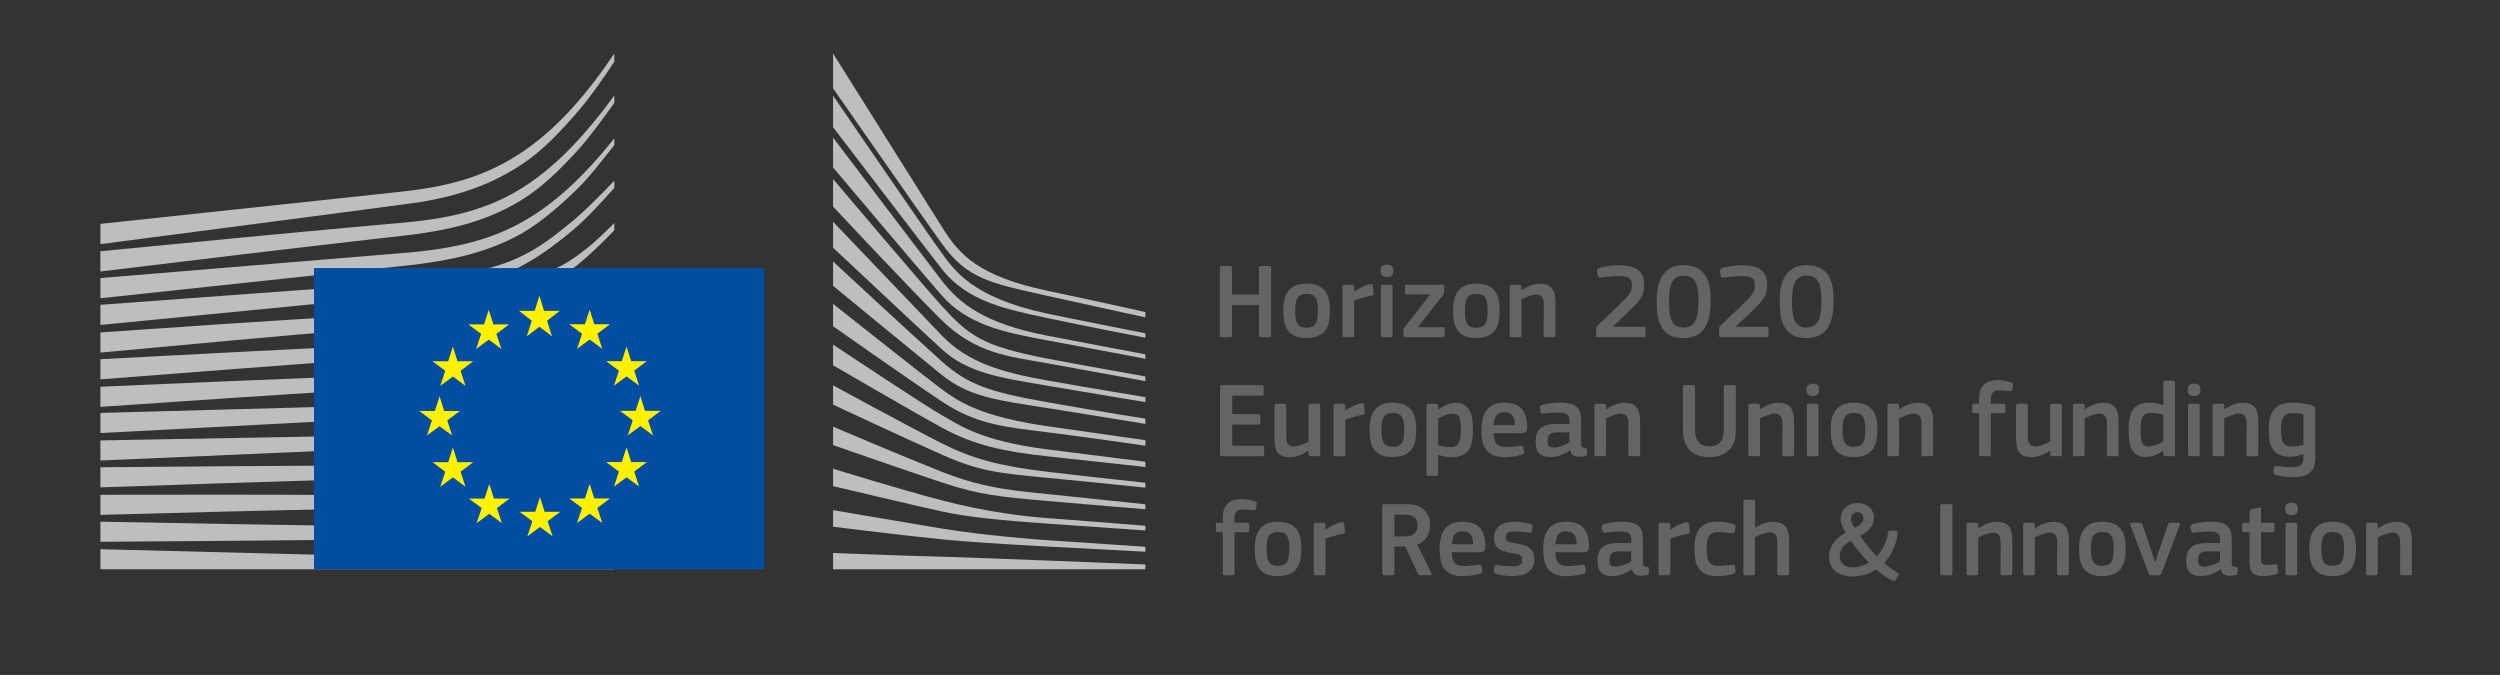 <?xml version="1.0" encoding="utf-8"?>
<!-- Generator: Adobe Illustrator 16.0.0, SVG Export Plug-In . SVG Version: 6.00 Build 0)  -->
<!DOCTYPE svg PUBLIC "-//W3C//DTD SVG 1.1//EN" "http://www.w3.org/Graphics/SVG/1.1/DTD/svg11.dtd">
<svg version="1.1" id="Layer_1" xmlns="http://www.w3.org/2000/svg" xmlns:xlink="http://www.w3.org/1999/xlink" x="0px" y="0px"
	 width="420px" height="113.39px" viewBox="0 0 420 113.39" enable-background="new 0 0 420 113.39" xml:space="preserve">
<rect x="0" y="0" width="420" height="113.39" fill="#333333" stroke="none"/>
<g>
	<defs>
		<rect id="SVGID_1_" y="0.002" width="609.449" height="113.386"/>
	</defs>
	<clipPath id="SVGID_2_">
		<use xlink:href="#SVGID_1_"  overflow="visible"/>
	</clipPath>
	<path clip-path="url(#SVGID_2_)" fill="#BCBEC0" d="M16.866,41.015c0,0,52.027-6.783,53.497-7.026
		c2.253-0.369,4.252-0.803,6.118-1.325c4.206-1.158,8.082-2.932,11.511-5.267c3.286-2.223,6.346-5.456,9.376-9.001
		c1.929-2.257,3.954-5.199,5.842-8.039V8.987c-2.24,3.341-4.447,6.22-6.717,8.764c-3.008,3.374-6.164,6.133-9.382,8.205
		c-3.318,2.155-7.056,3.763-11.104,4.781c-1.816,0.459-3.761,0.833-5.945,1.141c-1.44,0.203-2.925,0.359-4.36,0.512
		c-0.572,0.06-48.836,5.22-48.836,5.22V41.015z"/>
	<path clip-path="url(#SVGID_2_)" fill="#BCBEC0" d="M86.637,32.223c-3.256,1.889-7.018,3.268-11.177,4.106
		c-1.779,0.361-3.715,0.655-5.925,0.898c-1.297,0.141-2.604,0.256-3.913,0.369c-0.705,0.062-1.412,0.123-2.115,0.188
		c-15.946,1.442-31.806,2.973-46.641,4.425v3.401c14.953-1.818,30.924-3.742,46.862-5.558c0.71-0.085,1.417-0.164,2.127-0.241
		c1.307-0.146,2.614-0.291,3.926-0.465c2.267-0.305,4.252-0.654,6.065-1.068c4.322-0.973,8.227-2.511,11.601-4.57
		c3.354-2.029,6.319-4.869,9.505-8.34c1.984-2.163,4.191-5.213,6.258-8.08v-1.247c-2.433,3.327-4.743,6.121-7.028,8.504
		C93.071,27.792,89.861,30.374,86.637,32.223"/>
	<path clip-path="url(#SVGID_2_)" fill="#BCBEC0" d="M95.743,31.39c-3.176,2.935-6.489,5.243-9.853,6.861
		c-3.289,1.597-6.969,2.719-11.251,3.428c-1.768,0.296-3.689,0.538-5.872,0.738L16.866,46.71v3.394l46.135-4.934l5.97-0.632
		c2.247-0.261,4.209-0.557,5.995-0.898c4.435-0.843,8.24-2.105,11.631-3.853c3.467-1.766,6.928-4.706,10.149-7.816
		c2.16-2.087,4.239-4.781,6.464-7.605v-1.132C100.642,26.451,98.191,29.132,95.743,31.39"/>
	<path clip-path="url(#SVGID_2_)" fill="#BCBEC0" d="M83.193,49.014c-3.023,1.704-5.283,2.684-9.597,3.138
		c-2.606,0.281-5.288,0.417-7.882,0.547c-1.254,0.063-2.51,0.126-3.765,0.206c-7.841,0.451-15.539,0.953-23.396,1.467l-21.687,1.473
		v3.394l21.903-2.026c7.079-0.64,15.304-1.378,23.333-2.037l5.837-0.454c2.278-0.178,4.147-0.367,5.88-0.592
		c4.44-0.577,8.233-1.483,11.591-2.762c3.62-1.365,7.031-3.481,10.45-5.97c3.08-2.242,7.345-6.667,7.35-6.725v-1.199
		c-2.787,2.739-4.392,4.279-7.445,6.304C92.118,46.2,85.902,47.486,83.193,49.014"/>
	<path clip-path="url(#SVGID_2_)" fill="#BCBEC0" d="M84.294,55.46c-3.273,0.968-6.958,1.623-11.265,2.002
		c-1.746,0.153-3.627,0.27-5.755,0.355l-5.806,0.257c-14.423,0.677-28.779,1.432-44.602,2.274v3.383
		c15.115-1.178,29.928-2.324,44.735-3.386l5.787-0.398c2.235-0.148,4.086-0.309,5.829-0.507c4.417-0.497,8.193-1.264,11.544-2.345
		c3.715-1.187,7.337-2.906,10.763-5.11c2.529-1.623,5.06-3.56,7.686-5.867v-0.06c-2.894,2.488-5.651,3.04-8.398,4.712
		C91.445,52.826,87.909,54.404,84.294,55.46"/>
	<path clip-path="url(#SVGID_2_)" fill="#BCBEC0" d="M83.76,61.084c-3.298,0.776-6.871,1.275-11.247,1.569
		c-1.688,0.116-3.502,0.201-5.712,0.271l-5.752,0.206c-14.486,0.552-29.175,1.186-44.183,1.841v3.384
		c14.913-1.025,29.542-2.021,44.296-2.953l5.737-0.346c2.25-0.13,4.083-0.261,5.766-0.416c4.458-0.414,8.105-1.019,11.479-1.898
		c3.783-0.981,7.462-2.422,10.932-4.28c2.684-1.432,5.36-3.155,8.134-5.232v-1.445c-2.997,2.18-5.872,3.958-8.752,5.408
		C91.052,58.915,87.452,60.221,83.76,61.084"/>
	<path clip-path="url(#SVGID_2_)" fill="#BCBEC0" d="M83.269,66.595c-3.308,0.611-6.873,1.001-11.215,1.227
		c-1.635,0.085-3.384,0.146-5.671,0.198l-49.516,1.352v3.38l43.909-2.309l5.689-0.291c2.221-0.104,4.034-0.213,5.715-0.344
		c4.401-0.341,8.026-0.827,11.398-1.537c3.83-0.803,7.548-1.972,11.046-3.475c2.82-1.206,5.645-2.675,8.587-4.463v-1.356
		c-3.143,1.841-6.13,3.319-9.098,4.503C90.662,64.862,87.013,65.91,83.269,66.595"/>
	<path clip-path="url(#SVGID_2_)" fill="#BCBEC0" d="M82.88,72.131c-6.075,0.816-12.329,0.913-18.379,1.003
		c-1.387,0.018-2.774,0.04-4.159,0.07l-43.476,0.787v3.377l43.551-1.892c1.382-0.062,2.764-0.118,4.149-0.176
		c6.09-0.245,12.392-0.496,18.55-1.482c3.898-0.62,7.648-1.534,11.15-2.722c2.897-0.978,5.902-2.244,8.945-3.739v-1.297
		c-3.199,1.502-6.342,2.749-9.362,3.683C90.39,70.821,86.7,71.625,82.88,72.131"/>
	<path clip-path="url(#SVGID_2_)" fill="#BCBEC0" d="M82.536,77.703c-5.694,0.474-11.521,0.474-17.155,0.474
		c-1.753,0-3.507,0-5.258,0.016C45.72,78.254,31.43,78.375,16.866,78.5v3.379c13.872-0.476,28.588-0.97,43.305-1.412
		c1.746-0.058,3.494-0.103,5.245-0.147c5.664-0.144,11.524-0.294,17.273-0.921c4.018-0.434,7.676-1.07,11.178-1.944
		c3.055-0.754,6.193-1.767,9.343-2.978v-1.241c-3.253,1.177-6.494,2.137-9.65,2.837C90.091,76.842,86.484,77.376,82.536,77.703"/>
	<path clip-path="url(#SVGID_2_)" fill="#BCBEC0" d="M82.315,83.193c-2.373,0.095-4.939,0.141-7.854,0.141
		c-1.101,0-2.202-0.006-3.298-0.015L59.955,83.18c-7.645-0.057-15.261-0.07-22.408-0.077l-20.681,0.021V86.5l20.729-0.548
		c7.122-0.178,14.76-0.358,22.383-0.499l11.195-0.147c3.073-0.05,7.126-0.14,11.23-0.411c4.023-0.264,7.685-0.667,11.195-1.232
		c3.158-0.509,6.384-1.193,9.612-2.021v-1.198c-3.316,0.77-6.612,1.386-9.81,1.815C89.911,82.729,86.286,83.035,82.315,83.193"/>
	<path clip-path="url(#SVGID_2_)" fill="#BCBEC0" d="M71.033,88.5l-11.168-0.12c-14.247-0.2-28.48-0.465-42.999-0.737v3.377
		c13.859-0.093,28.536-0.199,43.01-0.364l11.172-0.166c3.765-0.065,7.452-0.132,11.18-0.261c7.678-0.248,14.556-0.79,20.983-1.647
		v-1.174c-6.452,0.7-13.34,1.068-21.021,1.118C78.473,88.559,74.752,88.531,71.033,88.5"/>
</g>
<polygon fill="#BCBEC0" points="103.21,94.471 16.866,92.266 16.866,95.64 103.21,95.64 "/>
<g>
	<defs>
		<rect id="SVGID_3_" y="0.002" width="609.449" height="113.386"/>
	</defs>
	<clipPath id="SVGID_4_">
		<use xlink:href="#SVGID_3_"  overflow="visible"/>
	</clipPath>
	<path clip-path="url(#SVGID_4_)" fill="#BCBEC0" d="M95.435,37.766c-3.279,2.656-5.812,4.543-9.828,6.15
		c-3.494,1.4-7.249,1.972-11.539,2.562c-2.762,0.391-5.646,0.966-8.403,1.151c-1.134,0.078-2.268,0.153-3.399,0.241l-45.399,3.336
		v3.386l45.582-4.452l5.913-0.56c2.192-0.207,4.136-0.451,5.947-0.747c4.418-0.713,8.225-1.806,11.637-3.336
		c3.539-1.573,7.121-4.149,10.449-6.971c2.265-1.916,4.445-4.329,6.816-6.961v-1.214C100.343,33.336,97.965,35.724,95.435,37.766"/>
	<path clip-path="url(#SVGID_4_)" fill="#BCBEC0" d="M139.956,8.987c0,0,15.54,24.75,18.381,29.288
		c2.84,4.538,6.088,8.125,17.584,10.566c11.499,2.438,16.503,3.589,16.503,3.589v0.88c0,0-7.304-1.557-16.706-3.657
		c-9.399-2.099-13.241-2.807-17.529-8.769c-3.564-4.962-18.233-26.05-18.233-26.05V8.987z"/>
	<path clip-path="url(#SVGID_4_)" fill="#BCBEC0" d="M139.956,37.252c0,0,14.145,14.822,18.233,19.079
		c4.34,4.513,9.899,6.184,17.602,7.561c7.355,1.312,16.631,2.827,16.631,2.827v0.835c0,0-8.712-1.428-16.631-2.781
		c-7.764-1.33-13.199-2.072-17.646-6.171c-3.984-3.667-18.189-16.989-18.189-16.989V37.252z"/>
	<path clip-path="url(#SVGID_4_)" fill="#BCBEC0" d="M139.956,43.929c0,0,13.453,12.492,18.233,16.761
		c4.403,3.926,7.97,5.147,17.65,6.863s16.583,2.785,16.583,2.785v0.88c0,0-8.757-1.438-16.631-2.691
		c-7.874-1.252-12.891-1.746-17.602-5.563c-5.435-4.41-18.233-14.95-18.233-14.95V43.929z"/>
	<path clip-path="url(#SVGID_4_)" fill="#BCBEC0" d="M139.956,51.051c0,0,15.367,12.191,18.239,14.323
		c2.872,2.134,6.669,4.623,17.694,6.216c10.931,1.58,16.535,2.365,16.535,2.365v0.928c0,0-9.91-1.439-16.535-2.271
		c-6.625-0.836-11.702-1.192-17.649-5.15c-5.787-3.853-18.284-12.653-18.284-12.653V51.051z"/>
	<path clip-path="url(#SVGID_4_)" fill="#BCBEC0" d="M139.956,57.893c0,0,15.412,10.265,18.332,11.888
		c2.917,1.623,6.346,4.267,17.601,5.704c11.255,1.438,16.535,2.087,16.535,2.087v0.881c0,0-9.308-1.02-16.583-1.807
		c-7.272-0.791-12.226-1.856-17.646-4.825c-5.421-2.968-18.239-10.458-18.239-10.458V57.893z"/>
	<path clip-path="url(#SVGID_4_)" fill="#BCBEC0" d="M139.956,64.739c0,0,13.623,7.413,18.233,9.726
		c5.143,2.583,9.59,3.817,17.65,4.778c7.911,0.939,16.583,1.855,16.583,1.855v0.833c0,0-8.017-0.857-16.583-1.668
		c-8.494-0.805-11.516-1.177-17.65-3.896c-5.483-2.433-18.233-8.38-18.233-8.38V64.739z"/>
	<path clip-path="url(#SVGID_4_)" fill="#BCBEC0" d="M139.956,71.677c0,0,10.766,4.609,18.332,7.609
		c7.442,2.953,13.124,3.201,17.646,3.714c1.994,0.223,16.49,1.716,16.49,1.716v0.833c0,0-8.661-0.695-16.535-1.391
		c-7.874-0.694-11.27-0.99-17.649-3.107c-6.452-2.144-18.284-6.27-18.284-6.27V71.677z"/>
	<path clip-path="url(#SVGID_4_)" fill="#BCBEC0" d="M139.956,78.749c0,0,10.869,3.369,18.281,5.317
		c7.41,1.946,14.22,2.736,17.647,2.968c3.429,0.232,16.54,1.297,16.54,1.297v0.79c0,0-7.457-0.509-16.585-1.159
		c-7.382-0.526-13.31-1.081-17.65-2.042c-4.808-1.062-18.233-4.251-18.233-4.251V78.749z"/>
	<path clip-path="url(#SVGID_4_)" fill="#BCBEC0" d="M139.956,85.707c0,0,8.89,1.533,18.281,3.091
		c7.041,1.166,16.583,1.901,17.602,1.948c1.018,0.046,16.583,1.114,16.583,1.114v0.833c0,0-9.963-0.515-16.583-0.882
		c-6.899-0.38-13.754-0.799-17.65-1.206c-8.721-0.91-18.233-2.113-18.233-2.113V85.707z"/>
	<path clip-path="url(#SVGID_4_)" fill="#BCBEC0" d="M139.956,92.908c0,0,14.02,0.527,18.281,0.62
		c4.262,0.092,34.185,1.299,34.185,1.299v0.813h-52.466V92.908z"/>
	<path clip-path="url(#SVGID_4_)" fill="#BCBEC0" d="M175.839,52.666c-12.693-2.737-15.565-7.375-17.694-10.252
		c-2.133-2.874-18.189-26.343-18.189-26.343v5.295c0.633,0.828,14.376,18.821,18.233,23.785c4.35,5.594,11.166,6.865,17.65,8.258
		c6.484,1.389,16.585,3.331,16.585,3.331v-0.743C192.424,55.997,179.115,53.371,175.839,52.666"/>
	<path clip-path="url(#SVGID_4_)" fill="#BCBEC0" d="M175.839,56.376c-10.422-2.042-14.637-5.333-17.694-9.324
		c-3.058-3.988-18.189-23.932-18.189-23.932v5.014c0.633,0.752,14.476,17.17,18.189,21.424c4.332,4.962,10.374,6.261,17.694,7.606
		c7.319,1.348,16.583,3.108,16.583,3.108v-0.743C192.422,59.529,181.846,57.552,175.839,56.376"/>
	<path clip-path="url(#SVGID_4_)" fill="#BCBEC0" d="M175.839,60.226c-10.839-2.103-13.062-3.835-17.65-8.859
		c-2.881-3.159-17.611-20.552-18.233-21.284v4.633c0,0,13.764,14.681,18.189,19.016c5.807,5.688,11.255,6.123,17.694,7.282
		s16.583,3.015,16.583,3.015v-0.787C192.422,63.242,180.173,61.067,175.839,60.226"/>
</g>
<rect x="52.754" y="45.035" fill="#034EA2" width="75.648" height="50.604"/>
<polygon fill="#FFF200" points="91.398,52.229 94.029,52.229 91.91,53.882 92.733,56.503 90.62,54.888 88.506,56.503 89.338,53.882 
	87.201,52.229 89.825,52.229 90.62,49.673 "/>
<polygon fill="#FFF200" points="91.491,85.977 94.127,85.977 92.005,87.571 92.83,90.091 90.716,88.537 88.604,90.091 
	89.437,87.571 87.294,85.977 89.921,85.977 90.716,83.516 "/>
<polygon fill="#FFF200" points="99.839,83.743 102.475,83.743 100.353,85.331 101.178,87.857 99.064,86.298 96.952,87.857 
	97.784,85.331 95.642,83.743 98.269,83.743 99.064,81.282 "/>
<polygon fill="#FFF200" points="99.839,54.482 102.475,54.482 100.353,56.073 101.178,58.593 99.064,57.041 96.952,58.593 
	97.784,56.073 95.642,54.482 98.269,54.482 99.064,52.022 "/>
<polygon fill="#FFF200" points="106.038,60.677 108.668,60.677 106.546,62.265 107.373,64.792 105.257,63.237 103.147,64.792 
	103.98,62.265 101.838,60.677 104.462,60.677 105.257,58.217 "/>
<polygon fill="#FFF200" points="106.038,77.629 108.668,77.629 106.546,79.222 107.373,81.747 105.257,80.188 103.147,81.747 
	103.98,79.222 101.838,77.629 104.462,77.629 105.257,75.169 "/>
<polygon fill="#FFF200" points="108.358,69.023 110.994,69.023 108.872,70.617 109.697,73.139 107.585,71.583 105.471,73.139 
	106.303,70.617 104.161,69.023 106.785,69.023 107.585,66.565 "/>
<polygon fill="#FFF200" points="82.887,54.502 85.518,54.502 83.396,56.095 84.222,58.619 82.11,57.062 79.995,58.619 
	80.828,56.095 78.691,54.502 81.314,54.502 82.11,52.042 "/>
<polygon fill="#FFF200" points="76.862,60.698 79.498,60.698 77.376,62.289 78.197,64.812 76.087,63.258 73.975,64.812 
	74.805,62.289 72.665,60.698 75.292,60.698 76.087,58.24 "/>
<polygon fill="#FFF200" points="74.625,69.045 77.258,69.045 75.139,70.635 75.961,73.16 73.85,71.607 71.734,73.16 72.567,70.635 
	70.43,69.045 73.054,69.045 73.85,66.587 "/>
<polygon fill="#FFF200" points="76.862,77.65 79.498,77.65 77.376,79.245 78.197,81.766 76.087,80.21 73.975,81.766 74.805,79.245 
	72.665,77.65 75.292,77.65 76.087,75.194 "/>
<polygon fill="#FFF200" points="82.975,83.762 85.606,83.762 83.484,85.352 84.305,87.876 82.198,86.322 80.083,87.876 
	80.915,85.352 78.779,83.762 81.402,83.762 82.198,81.302 "/>
<g>
	<path fill="#636466" d="M405.19,96.302v-5.22c0-1.818-0.216-3.42-2.646-3.42c-1.098,0-2.357,0.612-3.023,1.08
		c-0.019,0-0.036-0.019-0.054-0.019v-0.54c0-0.233-0.091-0.359-0.343-0.359h-1.277c-0.252,0-0.343,0.126-0.343,0.359v8.118
		c0,0.234,0.091,0.342,0.343,0.342h1.277c0.252,0,0.343-0.126,0.343-0.342v-6.012c0.485-0.234,1.746-0.81,2.466-0.81
		c1.044,0,1.296,0.701,1.296,1.764l-0.019,5.058c0,0.234,0.108,0.342,0.343,0.342h1.296C405.118,96.644,405.19,96.518,405.19,96.302
		 M393.797,92.216c0,1.926-0.324,2.844-1.963,2.844c-1.512,0-1.854-0.936-1.854-2.844c0-1.872,0.342-2.844,1.872-2.844
		C393.49,89.373,393.797,90.308,393.797,92.216 M395.812,92.09c0-2.124-0.486-4.446-3.979-4.446c-3.474,0-3.852,2.755-3.852,4.446
		c0,2.052,0.234,4.698,3.852,4.698C395.561,96.789,395.812,94.142,395.812,92.09 M385.931,88.167c0-0.198-0.072-0.342-0.324-0.342
		h-1.278c-0.252,0-0.359,0.09-0.359,0.342v8.136c0,0.234,0.107,0.342,0.359,0.342h1.278c0.252,0,0.324-0.144,0.324-0.342V88.167z
		 M386.038,85.485c0-0.612-0.18-1.026-1.062-1.026c-0.864,0-1.062,0.45-1.062,1.026c0,0.521,0.126,1.044,1.062,1.044
		C385.876,86.529,386.038,86.042,386.038,85.485 M382.582,95.06c-0.035-0.216-0.126-0.27-0.323-0.252
		c-0.36,0.036-0.954,0.072-1.206,0.072c-0.954,0-1.206-0.036-1.206-0.99v-4.481h1.926c0.288,0,0.342-0.108,0.342-0.342v-0.9
		c0-0.216-0.054-0.342-0.342-0.342h-1.926v-2.358c0-0.233-0.145-0.27-0.36-0.216l-1.206,0.324c-0.198,0.054-0.342,0.144-0.342,0.396
		v1.854h-0.918c-0.271,0-0.342,0.126-0.342,0.359v0.883c0,0.233,0.071,0.342,0.342,0.342h0.899v4.518
		c0,1.548,0.108,2.862,2.215,2.862c0.558,0,1.71-0.108,2.34-0.378c0.18-0.09,0.27-0.216,0.233-0.45L382.582,95.06z M373.098,95.636
		c0.18,0.847,0.702,1.099,1.548,1.099c0.27,0,0.558-0.036,0.846-0.091c0.306-0.054,0.433-0.18,0.433-0.378V95.51
		c0-0.198-0.072-0.252-0.343-0.27c-0.558-0.072-0.647-0.09-0.647-0.828v-3.474c0-2.017-0.378-3.295-3.492-3.295
		c-0.846,0-2.268,0.126-3.042,0.396c-0.396,0.162-0.45,0.306-0.414,0.54l0.162,0.666c0.054,0.252,0.144,0.27,0.504,0.216
		c0.72-0.072,1.854-0.162,2.448-0.162c1.476,0,1.872,0.378,1.872,1.458v0.468h-2.305c-2.268,0-3.401,0.9-3.384,3.007
		c0,1.512,0.559,2.556,2.466,2.556c1.206,0,2.412-0.486,3.312-1.17L373.098,95.636z M372.953,94.34
		c-0.684,0.396-1.781,0.846-2.556,0.846c-0.846,0-1.116-0.252-1.116-1.044c0-1.188,0.576-1.512,1.477-1.512h2.195V94.34z
		 M362.045,94.43c-0.054-0.162-0.666-2.069-0.666-2.069l-1.439-4.212c-0.09-0.271-0.18-0.324-0.432-0.324h-1.423
		c-0.233,0-0.27,0.162-0.197,0.359l3.06,8.101c0.09,0.252,0.18,0.359,0.504,0.359h1.206c0.288,0,0.414-0.107,0.504-0.378l3.061-8.1
		c0.09-0.216,0.054-0.342-0.216-0.342h-1.368c-0.271,0-0.343,0.09-0.414,0.288l-1.44,4.176c0,0-0.666,1.998-0.684,2.142H362.045z
		 M355.098,92.216c0,1.926-0.324,2.844-1.962,2.844c-1.513,0-1.854-0.936-1.854-2.844c0-1.872,0.342-2.844,1.872-2.844
		C354.791,89.373,355.098,90.308,355.098,92.216 M357.113,92.09c0-2.124-0.486-4.446-3.978-4.446c-3.475,0-3.853,2.755-3.853,4.446
		c0,2.052,0.234,4.698,3.853,4.698C356.861,96.789,357.113,94.142,357.113,92.09 M347.573,96.302v-5.22
		c0-1.818-0.216-3.42-2.646-3.42c-1.099,0-2.358,0.612-3.024,1.08c-0.018,0-0.036-0.019-0.054-0.019v-0.54
		c0-0.233-0.09-0.359-0.342-0.359h-1.278c-0.252,0-0.342,0.126-0.342,0.359v8.118c0,0.234,0.09,0.342,0.342,0.342h1.278
		c0.252,0,0.342-0.126,0.342-0.342v-6.012c0.485-0.234,1.746-0.81,2.466-0.81c1.044,0,1.296,0.701,1.296,1.764l-0.018,5.058
		c0,0.234,0.107,0.342,0.342,0.342h1.296C347.501,96.644,347.573,96.518,347.573,96.302 M338.069,96.302v-5.22
		c0-1.818-0.216-3.42-2.646-3.42c-1.099,0-2.358,0.612-3.024,1.08c-0.018,0-0.036-0.019-0.054-0.019v-0.54
		c0-0.233-0.09-0.359-0.342-0.359h-1.278c-0.252,0-0.342,0.126-0.342,0.359v8.118c0,0.234,0.09,0.342,0.342,0.342h1.278
		c0.252,0,0.342-0.126,0.342-0.342v-6.012c0.485-0.234,1.746-0.81,2.466-0.81c1.044,0,1.296,0.701,1.296,1.764l-0.018,5.058
		c0,0.234,0.107,0.342,0.342,0.342h1.296C337.997,96.644,338.069,96.518,338.069,96.302 M325.955,96.302
		c0,0.234,0.09,0.342,0.343,0.342h1.367c0.252,0,0.343-0.144,0.343-0.342v-11.25c0-0.216-0.091-0.359-0.343-0.359h-1.367
		c-0.253,0-0.343,0.126-0.343,0.359V96.302z M313.05,87.05c0,0.72-0.612,1.188-1.44,1.639c-0.414-0.576-0.63-1.08-0.63-1.513
		c0-0.485,0.306-1.134,1.026-1.134C312.6,86.042,313.05,86.474,313.05,87.05 M311.268,95.312c-1.206,0-2.196-0.558-2.196-1.943
		c0-1.026,0.738-1.872,1.872-2.538c0.648,1.008,1.908,2.592,3.006,3.654C313.05,95.06,312.113,95.331,311.268,95.312 M318.917,96.68
		c0.145-0.216,0.145-0.306-0.071-0.432c-0.774-0.45-1.584-1.044-2.286-1.656c0.954-0.99,2.105-3.042,2.214-4.95
		c0.018-0.342-0.054-0.468-0.378-0.485h-0.811c-0.323,0-0.342,0.036-0.396,0.359c-0.216,1.566-0.918,2.916-1.872,3.925
		c-1.098-1.062-1.998-2.179-2.826-3.421c1.44-0.756,2.34-1.728,2.34-3.023c0-1.404-1.098-2.484-2.771-2.484
		c-1.818,0-2.826,1.225-2.826,2.754c0,0.522,0.288,1.404,0.828,2.215c-1.746,1.008-2.79,2.376-2.79,3.978
		c0,2.376,1.8,3.384,3.978,3.384c1.351,0,2.772-0.396,3.942-1.17c0.81,0.702,2.016,1.548,2.754,1.89
		c0.288,0.127,0.414,0.036,0.54-0.126L318.917,96.68z M300.575,96.302v-5.22c0-1.818-0.252-3.42-2.735-3.42
		c-1.116,0-2.341,0.594-2.988,0.99v-4.356c0-0.216-0.09-0.342-0.36-0.342h-1.278c-0.233,0-0.323,0.107-0.323,0.342v12.006
		c0,0.234,0.09,0.342,0.323,0.342h1.278c0.271,0,0.342-0.126,0.342-0.342v-6.065c0.486-0.217,1.746-0.811,2.467-0.811
		c1.079,0,1.296,0.685,1.296,1.674c0,1.746-0.019,3.456-0.019,5.202c0,0.234,0.108,0.342,0.36,0.342h1.278
		C300.485,96.644,300.575,96.518,300.575,96.302 M291.449,95.168c-0.054-0.306-0.18-0.306-0.468-0.27
		c-0.738,0.09-1.782,0.161-2.322,0.161c-1.439,0-1.943-0.666-1.943-2.916c0-1.998,0.504-2.754,1.962-2.754
		c0.611,0,1.458,0.091,2.195,0.162c0.343,0.019,0.486,0.019,0.559-0.252l0.126-0.72c0.036-0.234-0.036-0.396-0.271-0.504
		c-0.773-0.324-1.943-0.433-2.771-0.433c-3.33,0-3.853,2.305-3.853,4.536c0,2.448,0.486,4.608,3.853,4.608
		c0.882,0,2.052-0.126,2.735-0.414c0.324-0.144,0.378-0.288,0.307-0.558L291.449,95.168z M280.613,90.506
		c0.63-0.27,1.908-0.63,2.916-0.828c0.378-0.071,0.36-0.18,0.342-0.432l-0.126-1.206c-0.036-0.306-0.197-0.36-0.432-0.306
		c-0.846,0.161-2.124,0.773-2.664,1.277l-0.036-0.036v-0.792c0-0.216-0.09-0.359-0.36-0.359h-1.277
		c-0.252,0-0.342,0.126-0.342,0.359v8.118c0,0.234,0.09,0.342,0.342,0.342h1.296c0.252,0,0.342-0.126,0.342-0.342V90.506z
		 M274.188,95.636c0.18,0.847,0.702,1.099,1.548,1.099c0.271,0,0.558-0.036,0.846-0.091c0.307-0.054,0.433-0.18,0.433-0.378V95.51
		c0-0.198-0.072-0.252-0.342-0.27c-0.559-0.072-0.648-0.09-0.648-0.828v-3.474c0-2.017-0.378-3.295-3.492-3.295
		c-0.846,0-2.268,0.126-3.042,0.396c-0.396,0.162-0.45,0.306-0.414,0.54l0.162,0.666c0.054,0.252,0.145,0.27,0.504,0.216
		c0.72-0.072,1.854-0.162,2.448-0.162c1.476,0,1.872,0.378,1.872,1.458v0.468h-2.304c-2.269,0-3.402,0.9-3.385,3.007
		c0,1.512,0.559,2.556,2.467,2.556c1.205,0,2.411-0.486,3.312-1.17L274.188,95.636z M274.043,94.34
		c-0.684,0.396-1.781,0.846-2.556,0.846c-0.846,0-1.116-0.252-1.116-1.044c0-1.188,0.576-1.512,1.477-1.512h2.195V94.34z
		 M263.101,89.264c1.494,0,1.782,1.062,1.782,2.16h-3.564C261.408,90.075,261.769,89.264,263.101,89.264 M266.07,92.775
		c0.72,0,0.9-0.45,0.882-1.099c-0.054-1.943-0.63-4.032-3.852-4.032c-3.51,0-3.834,2.881-3.834,4.626
		c0,2.341,0.504,4.536,3.941,4.536c0.883,0,2.196-0.18,2.898-0.449c0.324-0.145,0.36-0.288,0.306-0.559l-0.107-0.594
		c-0.055-0.342-0.162-0.342-0.486-0.306c-0.684,0.071-1.692,0.197-2.34,0.197c-1.477,0-2.124-0.504-2.178-2.321H266.07z
		 M257.772,93.999c0-2.142-1.548-2.484-3.258-2.736c-1.099-0.18-1.53-0.27-1.53-0.972c0-0.684,0.27-1.008,1.422-1.008
		c0.666,0,1.674,0.107,2.448,0.198c0.324,0.035,0.432,0,0.486-0.253l0.144-0.647c0.054-0.271-0.072-0.414-0.378-0.54
		c-0.756-0.288-1.998-0.396-2.736-0.396c-2.016,0-3.384,0.937-3.384,2.719c0,1.962,1.548,2.34,3.312,2.592
		c1.134,0.162,1.439,0.342,1.439,1.17c0,0.72-0.468,1.026-1.62,1.026c-0.611,0-1.764-0.091-2.556-0.217
		c-0.288-0.035-0.414-0.018-0.468,0.271l-0.126,0.594c-0.055,0.288,0.018,0.45,0.378,0.594c0.684,0.271,1.89,0.396,2.79,0.396
		C255.99,96.789,257.772,96.104,257.772,93.999 M245.694,89.264c1.494,0,1.782,1.062,1.782,2.16h-3.564
		C244.002,90.075,244.362,89.264,245.694,89.264 M248.664,92.775c0.721,0,0.9-0.45,0.883-1.099
		c-0.055-1.943-0.631-4.032-3.853-4.032c-3.51,0-3.834,2.881-3.834,4.626c0,2.341,0.504,4.536,3.942,4.536
		c0.882,0,2.195-0.18,2.897-0.449c0.324-0.145,0.36-0.288,0.307-0.559l-0.108-0.594c-0.054-0.342-0.162-0.342-0.486-0.306
		c-0.684,0.071-1.691,0.197-2.34,0.197c-1.476,0-2.124-0.504-2.178-2.321H248.664z M238.135,88.203c0,1.638-1.135,1.908-2.017,1.908
		h-1.872v-3.637h1.908C237.198,86.474,238.135,86.852,238.135,88.203 M238.099,91.497c1.565-0.594,2.142-2.016,2.142-3.294
		c0-2.484-1.817-3.51-3.672-3.51h-3.996c-0.27,0-0.359,0.126-0.359,0.342v11.268c0,0.234,0.09,0.342,0.359,0.342h1.332
		c0.252,0,0.342-0.144,0.342-0.359v-4.464h1.836l2.106,4.518c0.108,0.252,0.252,0.306,0.521,0.306h1.549
		c0.197,0,0.288-0.161,0.197-0.378L238.099,91.497z M222.69,90.506c0.63-0.27,1.908-0.63,2.916-0.828
		c0.378-0.071,0.36-0.18,0.342-0.432l-0.126-1.206c-0.036-0.306-0.198-0.36-0.432-0.306c-0.847,0.161-2.124,0.773-2.664,1.277
		l-0.036-0.036v-0.792c0-0.216-0.09-0.359-0.36-0.359h-1.277c-0.252,0-0.343,0.126-0.343,0.359v8.118
		c0,0.234,0.091,0.342,0.343,0.342h1.296c0.252,0,0.342-0.126,0.342-0.342V90.506z M216.606,92.216c0,1.926-0.324,2.844-1.962,2.844
		c-1.512,0-1.854-0.936-1.854-2.844c0-1.872,0.343-2.844,1.872-2.844C216.301,89.373,216.606,90.308,216.606,92.216 M218.622,92.09
		c0-2.124-0.485-4.446-3.978-4.446c-3.475,0-3.853,2.755-3.853,4.446c0,2.052,0.234,4.698,3.853,4.698
		C218.37,96.789,218.622,94.142,218.622,92.09 M207.391,89.409h2.142c0.271,0,0.324-0.108,0.324-0.36v-0.882
		c0-0.216-0.054-0.342-0.324-0.342h-2.142v-0.756c0-1.044,0.45-1.494,1.529-1.494c0.234,0,0.811,0.036,1.549,0.126
		c0.306,0.036,0.449,0.018,0.521-0.216l0.126-0.721c0.036-0.197,0.036-0.396-0.233-0.504c-0.757-0.306-1.765-0.414-2.269-0.414
		c-2.286,0-3.168,1.188-3.168,3.024v0.954h-0.846c-0.252,0-0.342,0.126-0.342,0.359v0.864c0,0.252,0.09,0.36,0.342,0.36h0.828v6.894
		c0,0.234,0.107,0.342,0.359,0.342h1.278c0.252,0,0.324-0.144,0.324-0.342V89.409z"/>
	<path fill="#636466" d="M383.194,72.109c0-2.376,0.864-2.7,1.98-2.7c0.575,0,1.241,0.072,1.8,0.162v5.13
		c-0.756,0.216-1.512,0.306-2.034,0.306C383.681,75.006,383.194,74.304,383.194,72.109 M385.084,67.644
		c-3.077,0-3.941,1.801-3.941,4.626c0,2.664,0.702,4.465,3.618,4.465c0.575,0,1.296-0.108,2.214-0.433v0.594
		c0,1.116-0.378,1.585-1.908,1.585c-0.702,0-1.674-0.055-2.484-0.181c-0.342-0.054-0.468-0.036-0.521,0.252l-0.145,0.666
		c-0.035,0.198-0.018,0.378,0.36,0.522c0.738,0.306,1.962,0.414,2.898,0.414c3.438,0,3.798-1.548,3.798-3.618v-7.614
		c0-0.324-0.055-0.666-0.486-0.81C387.604,67.825,386.219,67.644,385.084,67.644 M379.396,76.302v-5.22
		c0-1.818-0.216-3.42-2.646-3.42c-1.098,0-2.357,0.612-3.023,1.08c-0.019,0-0.036-0.019-0.055-0.019v-0.54
		c0-0.233-0.09-0.359-0.342-0.359h-1.277c-0.252,0-0.343,0.126-0.343,0.359v8.118c0,0.234,0.091,0.342,0.343,0.342h1.277
		c0.252,0,0.342-0.126,0.342-0.342v-6.012c0.486-0.234,1.746-0.81,2.467-0.81c1.044,0,1.296,0.701,1.296,1.764l-0.019,5.058
		c0,0.234,0.108,0.342,0.343,0.342h1.296C379.324,76.644,379.396,76.518,379.396,76.302 M369.551,68.167
		c0-0.198-0.072-0.342-0.324-0.342h-1.278c-0.252,0-0.36,0.09-0.36,0.342v8.136c0,0.234,0.108,0.342,0.36,0.342h1.278
		c0.252,0,0.324-0.144,0.324-0.342V68.167z M369.658,65.485c0-0.612-0.18-1.026-1.062-1.026c-0.864,0-1.062,0.45-1.062,1.026
		c0,0.521,0.126,1.044,1.062,1.044C369.496,66.529,369.658,66.042,369.658,65.485 M363.431,74.197
		c-0.522,0.27-1.692,0.81-2.431,0.81c-0.936,0-1.386-0.378-1.386-2.682c0-2.269,0.433-2.952,1.746-2.952
		c0.594,0,1.242,0.072,2.07,0.306V74.197z M365.393,76.302V64.315c0-0.217-0.036-0.36-0.324-0.36h-1.278
		c-0.288,0-0.342,0.126-0.342,0.36v3.726c-0.018,0-0.018,0.018-0.036,0.018c-0.773-0.288-1.512-0.414-2.231-0.414
		c-2.916,0-3.582,1.746-3.582,4.698c0,2.718,0.611,4.446,2.952,4.446c1.062,0,2.214-0.612,2.844-1.062
		c0.018,0,0.036,0.019,0.054,0.019v0.576c0,0.233,0.09,0.323,0.324,0.323h1.296C365.32,76.644,365.393,76.518,365.393,76.302
		 M355.925,76.302v-5.22c0-1.818-0.217-3.42-2.646-3.42c-1.098,0-2.358,0.612-3.024,1.08c-0.018,0-0.035-0.019-0.054-0.019v-0.54
		c0-0.233-0.09-0.359-0.342-0.359h-1.278c-0.252,0-0.342,0.126-0.342,0.359v8.118c0,0.234,0.09,0.342,0.342,0.342h1.278
		c0.252,0,0.342-0.126,0.342-0.342v-6.012c0.486-0.234,1.746-0.81,2.466-0.81c1.044,0,1.297,0.701,1.297,1.764l-0.019,5.058
		c0,0.234,0.108,0.342,0.342,0.342h1.296C355.853,76.644,355.925,76.518,355.925,76.302 M346.386,76.302v-8.118
		c0-0.233-0.091-0.359-0.343-0.359h-1.277c-0.271,0-0.342,0.144-0.342,0.359v6.013c-0.469,0.233-1.656,0.81-2.431,0.81
		c-1.098,0-1.313-0.684-1.313-1.764v-5.059c0-0.233-0.09-0.359-0.324-0.359h-1.314c-0.252,0-0.342,0.144-0.342,0.359v5.292
		c0,1.891,0.234,3.33,2.664,3.33c1.098,0,2.322-0.594,3.024-1.08l0.036,0.019v0.558c0,0.216,0.071,0.342,0.342,0.342h1.277
		C346.295,76.644,346.386,76.537,346.386,76.302 M334.451,69.409h2.143c0.27,0,0.323-0.108,0.323-0.36v-0.882
		c0-0.216-0.054-0.342-0.323-0.342h-2.143v-0.756c0-1.044,0.45-1.494,1.53-1.494c0.234,0,0.81,0.036,1.548,0.126
		c0.306,0.036,0.45,0.018,0.522-0.216l0.126-0.721c0.035-0.197,0.035-0.396-0.234-0.504c-0.756-0.306-1.764-0.414-2.268-0.414
		c-2.286,0-3.168,1.188-3.168,3.024v0.954h-0.847c-0.252,0-0.342,0.126-0.342,0.359v0.864c0,0.252,0.09,0.36,0.342,0.36h0.828v6.894
		c0,0.234,0.108,0.342,0.36,0.342h1.277c0.252,0,0.324-0.144,0.324-0.342V69.409z M324.768,76.302v-5.22
		c0-1.818-0.216-3.42-2.646-3.42c-1.098,0-2.357,0.612-3.023,1.08c-0.019,0-0.036-0.019-0.055-0.019v-0.54
		c0-0.233-0.09-0.359-0.342-0.359h-1.277c-0.252,0-0.343,0.126-0.343,0.359v8.118c0,0.234,0.091,0.342,0.343,0.342h1.277
		c0.252,0,0.342-0.126,0.342-0.342v-6.012c0.486-0.234,1.746-0.81,2.467-0.81c1.044,0,1.296,0.701,1.296,1.764l-0.019,5.058
		c0,0.234,0.108,0.342,0.342,0.342h1.297C324.695,76.644,324.768,76.518,324.768,76.302 M313.373,72.216
		c0,1.926-0.323,2.844-1.962,2.844c-1.512,0-1.854-0.936-1.854-2.844c0-1.872,0.342-2.844,1.872-2.844
		C313.067,69.373,313.373,70.308,313.373,72.216 M315.39,72.09c0-2.124-0.486-4.446-3.979-4.446c-3.474,0-3.852,2.755-3.852,4.446
		c0,2.052,0.233,4.698,3.852,4.698C315.138,76.789,315.39,74.142,315.39,72.09 M305.508,68.167c0-0.198-0.072-0.342-0.324-0.342
		h-1.278c-0.252,0-0.36,0.09-0.36,0.342v8.136c0,0.234,0.108,0.342,0.36,0.342h1.278c0.252,0,0.324-0.144,0.324-0.342V68.167z
		 M305.615,65.485c0-0.612-0.18-1.026-1.062-1.026c-0.864,0-1.062,0.45-1.062,1.026c0,0.521,0.126,1.044,1.062,1.044
		C305.453,66.529,305.615,66.042,305.615,65.485 M301.403,76.302v-5.22c0-1.818-0.216-3.42-2.646-3.42
		c-1.099,0-2.358,0.612-3.024,1.08c-0.018,0-0.036-0.019-0.054-0.019v-0.54c0-0.233-0.09-0.359-0.342-0.359h-1.278
		c-0.252,0-0.342,0.126-0.342,0.359v8.118c0,0.234,0.09,0.342,0.342,0.342h1.278c0.252,0,0.342-0.126,0.342-0.342v-6.012
		c0.485-0.234,1.746-0.81,2.466-0.81c1.044,0,1.296,0.701,1.296,1.764l-0.018,5.058c0,0.234,0.107,0.342,0.342,0.342h1.296
		C301.331,76.644,301.403,76.518,301.403,76.302 M287.165,74.989c-1.584,0-2.394-0.954-2.394-2.719v-7.218
		c0-0.216-0.09-0.359-0.342-0.359h-1.351c-0.252,0-0.342,0.126-0.342,0.359v7.218c0,0.937,0.162,1.801,0.54,2.521
		c0.684,1.313,1.98,1.998,3.888,1.998c1.801,0,3.42-0.685,4.122-2.395c0.271-0.701,0.324-1.403,0.324-2.124l0.018-7.218
		c0-0.216-0.071-0.359-0.323-0.359h-1.351c-0.252,0-0.359,0.126-0.359,0.359v7.218C289.596,74.125,288.731,74.989,287.165,74.989
		 M275.537,76.302v-5.22c0-1.818-0.216-3.42-2.646-3.42c-1.099,0-2.358,0.612-3.024,1.08c-0.018,0-0.036-0.019-0.054-0.019v-0.54
		c0-0.233-0.09-0.359-0.342-0.359h-1.278c-0.252,0-0.342,0.126-0.342,0.359v8.118c0,0.234,0.09,0.342,0.342,0.342h1.278
		c0.252,0,0.342-0.126,0.342-0.342v-6.012c0.486-0.234,1.746-0.81,2.466-0.81c1.044,0,1.296,0.701,1.296,1.764l-0.018,5.058
		c0,0.234,0.107,0.342,0.342,0.342h1.296C275.466,76.644,275.537,76.518,275.537,76.302 M263.803,75.636
		c0.18,0.847,0.701,1.099,1.548,1.099c0.27,0,0.558-0.036,0.846-0.091c0.306-0.054,0.432-0.18,0.432-0.378V75.51
		c0-0.198-0.071-0.252-0.342-0.27c-0.558-0.072-0.647-0.09-0.647-0.828v-3.474c0-2.017-0.378-3.295-3.492-3.295
		c-0.846,0-2.269,0.126-3.042,0.396c-0.396,0.162-0.45,0.306-0.414,0.54l0.162,0.666c0.054,0.252,0.144,0.27,0.504,0.216
		c0.72-0.072,1.854-0.162,2.448-0.162c1.476,0,1.872,0.378,1.872,1.458v0.468h-2.305c-2.268,0-3.401,0.9-3.384,3.007
		c0,1.512,0.559,2.556,2.466,2.556c1.206,0,2.412-0.486,3.312-1.17L263.803,75.636z M263.658,74.34
		c-0.684,0.396-1.782,0.846-2.556,0.846c-0.846,0-1.116-0.252-1.116-1.044c0-1.188,0.576-1.512,1.477-1.512h2.195V74.34z
		 M252.715,69.264c1.493,0,1.781,1.062,1.781,2.16h-3.563C251.022,70.075,251.383,69.264,252.715,69.264 M255.685,72.775
		c0.72,0,0.899-0.45,0.882-1.099c-0.054-1.943-0.63-4.032-3.852-4.032c-3.511,0-3.834,2.881-3.834,4.626
		c0,2.341,0.504,4.536,3.941,4.536c0.882,0,2.196-0.18,2.898-0.449c0.323-0.145,0.359-0.288,0.306-0.559l-0.108-0.594
		c-0.054-0.342-0.161-0.342-0.485-0.306c-0.685,0.071-1.692,0.197-2.34,0.197c-1.477,0-2.124-0.504-2.179-2.321H255.685z
		 M245.425,72.163c0,2.268-0.45,2.934-1.746,2.934c-0.612,0-1.261-0.071-2.07-0.306v-4.5c0.54-0.288,1.674-0.81,2.412-0.81
		C244.975,69.481,245.425,69.876,245.425,72.163 M247.458,72.18c0-2.718-0.611-4.5-2.97-4.5c-1.044,0-2.196,0.63-2.844,1.08
		l-0.054-0.036v-0.54c0-0.216-0.072-0.359-0.324-0.359h-1.278c-0.252,0-0.342,0.126-0.342,0.359v11.412
		c0,0.234,0.054,0.36,0.342,0.36h1.278c0.288,0,0.342-0.162,0.342-0.36v-3.168l0.018-0.018c0.828,0.288,1.656,0.396,2.25,0.396
		C246.721,76.806,247.458,75.115,247.458,72.18 M235.902,72.216c0,1.926-0.324,2.844-1.962,2.844c-1.512,0-1.854-0.936-1.854-2.844
		c0-1.872,0.343-2.844,1.872-2.844C235.597,69.373,235.902,70.308,235.902,72.216 M237.918,72.09c0-2.124-0.485-4.446-3.978-4.446
		c-3.474,0-3.853,2.755-3.853,4.446c0,2.052,0.234,4.698,3.853,4.698C237.666,76.789,237.918,74.142,237.918,72.09 M226.021,70.506
		c0.63-0.27,1.908-0.63,2.916-0.828c0.378-0.071,0.36-0.18,0.342-0.432l-0.126-1.206c-0.036-0.306-0.198-0.36-0.432-0.306
		c-0.847,0.161-2.124,0.773-2.664,1.277l-0.036-0.036v-0.792c0-0.216-0.09-0.359-0.36-0.359h-1.277
		c-0.252,0-0.343,0.126-0.343,0.359v8.118c0,0.234,0.091,0.342,0.343,0.342h1.296c0.252,0,0.342-0.126,0.342-0.342V70.506z
		 M221.79,76.302v-8.118c0-0.233-0.09-0.359-0.342-0.359h-1.278c-0.27,0-0.342,0.144-0.342,0.359v6.013
		c-0.468,0.233-1.655,0.81-2.43,0.81c-1.098,0-1.314-0.684-1.314-1.764v-5.059c0-0.233-0.09-0.359-0.323-0.359h-1.314
		c-0.252,0-0.342,0.144-0.342,0.359v5.292c0,1.891,0.233,3.33,2.664,3.33c1.098,0,2.322-0.594,3.023-1.08l0.036,0.019v0.558
		c0,0.216,0.072,0.342,0.342,0.342h1.278C221.7,76.644,221.79,76.537,221.79,76.302 M204.96,76.321c0,0.216,0.108,0.323,0.36,0.323
		h6.714c0.252,0,0.342-0.09,0.342-0.323v-1.099c0-0.233-0.107-0.342-0.323-0.342h-5.04v-3.546h4.355c0.271,0,0.36-0.108,0.36-0.324
		v-1.116c0-0.216-0.126-0.323-0.36-0.323h-4.355v-3.097h4.914c0.27,0,0.359-0.107,0.359-0.323v-1.116
		c0-0.216-0.126-0.342-0.342-0.342h-6.624c-0.252,0-0.36,0.126-0.36,0.359V76.321z"/>
	<path fill="#636466" d="M303.455,46.312c2.214,0,2.538,1.638,2.538,4.374c0,2.52-0.414,4.338-2.538,4.338
		c-2.088,0-2.394-1.854-2.394-4.338C301.062,48.274,301.386,46.312,303.455,46.312 M303.455,56.807c4.32,0,4.59-4.032,4.59-6.3
		c0-2.682-0.432-5.958-4.59-5.958c-4.212,0-4.464,4.23-4.464,5.958C298.991,53.044,299.189,56.807,303.455,56.807 M291.629,54.844
		c1.692-1.584,2.431-2.268,3.564-3.42c1.188-1.206,1.692-1.98,1.692-3.582c0-2.052-1.062-3.276-4.23-3.276
		c-0.684,0-2.376,0.108-3.33,0.486c-0.396,0.162-0.396,0.342-0.359,0.558l0.126,0.72c0.054,0.252,0.144,0.324,0.468,0.288
		c0.792-0.108,1.979-0.234,3.06-0.234c1.872,0,2.196,0.504,2.196,1.674c0,0.864-0.486,1.53-1.188,2.214
		c-0.684,0.72-1.565,1.548-1.817,1.782c-0.414,0.432-2.772,2.664-2.772,2.664c-0.18,0.18-0.233,0.378-0.233,0.594v1.026
		c0,0.216,0.071,0.306,0.306,0.306h7.704c0.216,0,0.288-0.108,0.288-0.306v-1.134c0-0.216-0.09-0.306-0.307-0.306h-5.13
		L291.629,54.844z M282.791,46.312c2.215,0,2.538,1.638,2.538,4.374c0,2.52-0.414,4.338-2.538,4.338
		c-2.088,0-2.394-1.854-2.394-4.338C280.397,48.274,280.722,46.312,282.791,46.312 M282.791,56.807c4.32,0,4.591-4.032,4.591-6.3
		c0-2.682-0.433-5.958-4.591-5.958c-4.212,0-4.464,4.23-4.464,5.958C278.327,53.044,278.525,56.807,282.791,56.807 M270.966,54.844
		c1.691-1.584,2.43-2.268,3.563-3.42c1.188-1.206,1.692-1.98,1.692-3.582c0-2.052-1.062-3.276-4.23-3.276
		c-0.684,0-2.376,0.108-3.33,0.486c-0.396,0.162-0.396,0.342-0.359,0.558l0.126,0.72c0.054,0.252,0.144,0.324,0.468,0.288
		c0.792-0.108,1.979-0.234,3.06-0.234c1.872,0,2.196,0.504,2.196,1.674c0,0.864-0.486,1.53-1.188,2.214
		c-0.684,0.72-1.565,1.548-1.817,1.782c-0.414,0.432-2.772,2.664-2.772,2.664c-0.18,0.18-0.233,0.378-0.233,0.594v1.026
		c0,0.216,0.071,0.306,0.306,0.306h7.704c0.216,0,0.288-0.108,0.288-0.306v-1.134c0-0.216-0.09-0.306-0.306-0.306h-5.131
		L270.966,54.844z M261.318,56.302v-5.22c0-1.818-0.216-3.42-2.646-3.42c-1.099,0-2.358,0.612-3.024,1.08
		c-0.018,0-0.036-0.018-0.054-0.018v-0.54c0-0.234-0.091-0.36-0.343-0.36h-1.277c-0.252,0-0.342,0.126-0.342,0.36v8.118
		c0,0.234,0.09,0.342,0.342,0.342h1.277c0.252,0,0.343-0.126,0.343-0.342v-6.012c0.485-0.234,1.746-0.81,2.466-0.81
		c1.044,0,1.296,0.702,1.296,1.764l-0.019,5.058c0,0.234,0.108,0.342,0.343,0.342h1.296
		C261.246,56.645,261.318,56.519,261.318,56.302 M249.925,52.216c0,1.926-0.324,2.844-1.962,2.844c-1.513,0-1.854-0.936-1.854-2.844
		c0-1.872,0.342-2.844,1.872-2.844C249.618,49.373,249.925,50.309,249.925,52.216 M251.94,52.09c0-2.124-0.486-4.446-3.978-4.446
		c-3.475,0-3.853,2.754-3.853,4.446c0,2.052,0.234,4.698,3.853,4.698C251.688,56.789,251.94,54.143,251.94,52.09 M238.188,54.971
		l4.212-5.364c0.162-0.198,0.216-0.378,0.216-0.594V48.13c0-0.252-0.107-0.306-0.342-0.306h-5.904c-0.252,0-0.342,0.09-0.342,0.324
		v0.972c0,0.252,0.09,0.342,0.342,0.342h3.924l-4.319,5.49c-0.181,0.216-0.198,0.396-0.198,0.594v0.792
		c0,0.216,0.072,0.306,0.306,0.306h6.282c0.234,0,0.342-0.108,0.342-0.342v-1.008c0-0.234-0.107-0.324-0.359-0.324H238.188z
		 M233.958,48.167c0-0.198-0.071-0.342-0.323-0.342h-1.278c-0.252,0-0.36,0.09-0.36,0.342v8.136c0,0.234,0.108,0.342,0.36,0.342
		h1.278c0.252,0,0.323-0.144,0.323-0.342V48.167z M234.066,45.484c0-0.612-0.18-1.026-1.062-1.026c-0.863,0-1.062,0.45-1.062,1.026
		c0,0.522,0.126,1.044,1.062,1.044C233.904,46.528,234.066,46.042,234.066,45.484 M227.496,50.506c0.63-0.27,1.908-0.63,2.916-0.828
		c0.378-0.072,0.36-0.18,0.342-0.432l-0.126-1.206c-0.035-0.306-0.197-0.36-0.432-0.306c-0.846,0.162-2.124,0.774-2.664,1.278
		l-0.036-0.036v-0.792c0-0.216-0.09-0.36-0.359-0.36h-1.278c-0.252,0-0.342,0.126-0.342,0.36v8.118c0,0.234,0.09,0.342,0.342,0.342
		h1.296c0.252,0,0.342-0.126,0.342-0.342V50.506z M221.412,52.216c0,1.926-0.324,2.844-1.962,2.844
		c-1.512,0-1.854-0.936-1.854-2.844c0-1.872,0.342-2.844,1.872-2.844C221.106,49.373,221.412,50.309,221.412,52.216 M223.429,52.09
		c0-2.124-0.486-4.446-3.979-4.446c-3.474,0-3.852,2.754-3.852,4.446c0,2.052,0.233,4.698,3.852,4.698
		C223.177,56.789,223.429,54.143,223.429,52.09 M211.513,49.48h-4.536v-4.428c0-0.216-0.072-0.36-0.324-0.36h-1.35
		c-0.252,0-0.36,0.126-0.36,0.36v11.25c0,0.234,0.108,0.342,0.36,0.342h1.35c0.252,0,0.324-0.144,0.324-0.342v-5.04h4.536v5.04
		c0,0.234,0.107,0.342,0.359,0.342h1.351c0.252,0,0.324-0.144,0.324-0.342v-11.25c0-0.216-0.072-0.36-0.324-0.36h-1.351
		c-0.252,0-0.359,0.126-0.359,0.36V49.48z"/>
</g>
</svg>
